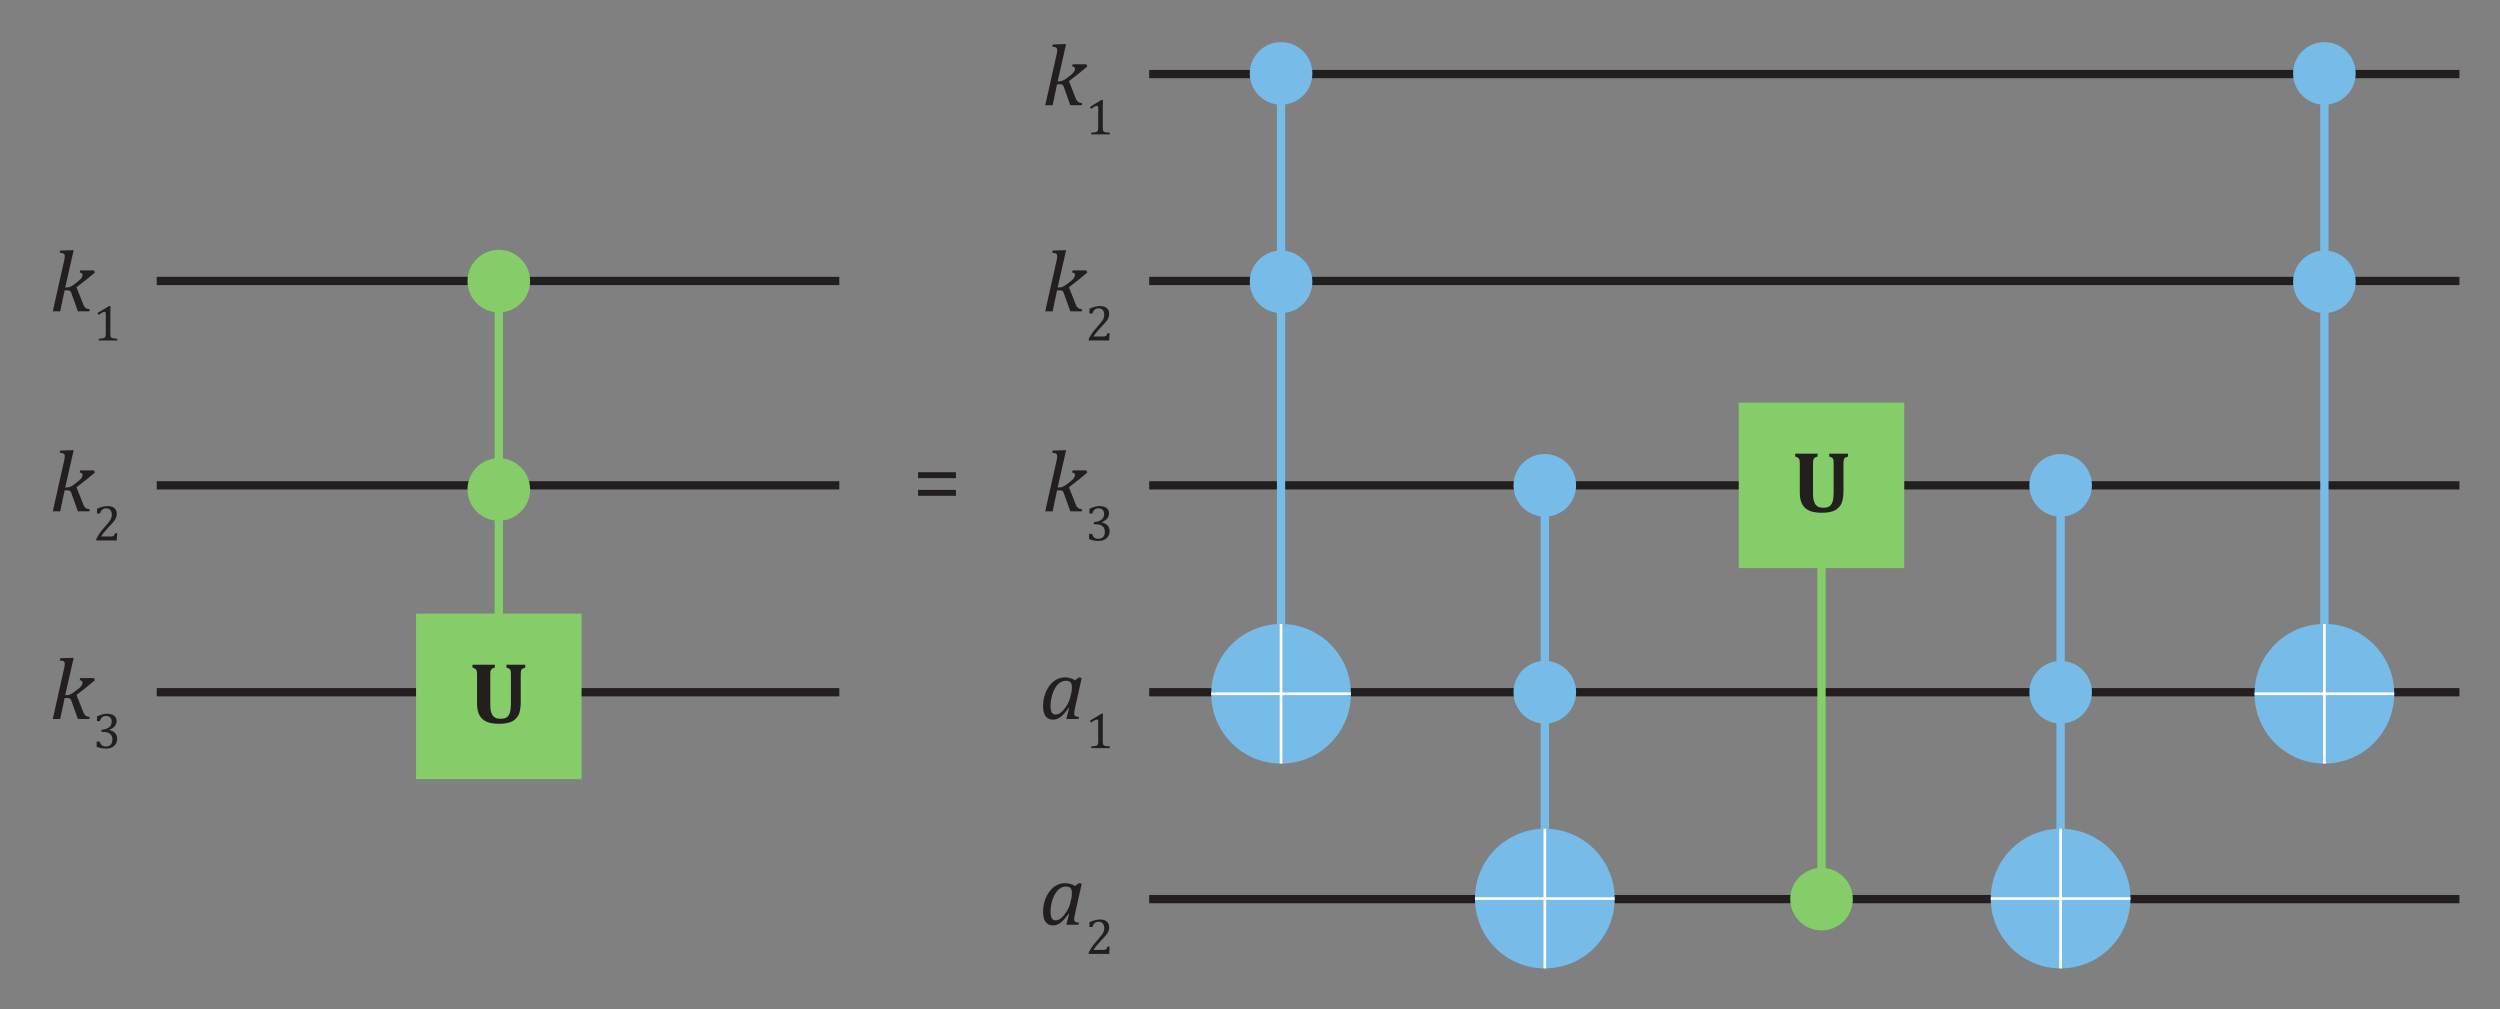 <?xml version="1.0" encoding="UTF-8"?>
<svg width="342.53pt" height="138.25pt" version="1.2" viewBox="0 0 342.53 138.25" xmlns="http://www.w3.org/2000/svg" xmlns:xlink="http://www.w3.org/1999/xlink">
 <rect x="0" y="0" width="342.53" height="138.25" fill="#808080" stroke="none"/>
 <defs>
  <symbol id="glyph0-1" overflow="visible">
   <path d="m0.734-4.234v-0.812h5.188v0.812zm0 2.422v-0.812h5.188v0.812z"/>
  </symbol>
  <symbol id="glyph1-1" overflow="visible">
   <path d="m2.156-3.266h0.188c0.125 0 0.254-0.02 0.391-0.062 0.145-0.051 0.297-0.125 0.453-0.219 0.156-0.102 0.367-0.266 0.641-0.484 0.207-0.156 0.359-0.289 0.453-0.406 0.102-0.125 0.172-0.227 0.203-0.312 0.031-0.082 0.047-0.164 0.047-0.25 0-0.188-0.133-0.289-0.391-0.312l0.062-0.297h1.891l0.125 0.297c-0.336 0.293-0.68 0.578-1.031 0.859l-1.484 1.156 0.875 2.219c0.07 0.199 0.148 0.355 0.234 0.469 0.082 0.105 0.176 0.184 0.281 0.234 0.113 0.043 0.254 0.074 0.422 0.094l-0.062 0.281h-1.562l-0.859-2.406c-0.055-0.156-0.102-0.258-0.141-0.312-0.043-0.051-0.09-0.086-0.141-0.109-0.055-0.031-0.133-0.047-0.234-0.047h-0.438l-0.609 2.875h-1.016l1.5-6.703c0.039-0.188 0.07-0.32 0.094-0.406 0.02-0.094 0.031-0.176 0.031-0.25 0.008-0.082 0.016-0.148 0.016-0.203 0-0.164-0.055-0.281-0.156-0.344-0.094-0.07-0.273-0.109-0.531-0.109l0.078-0.312 1.484-0.047h0.344z"/>
  </symbol>
  <symbol id="glyph1-2" overflow="visible">
   <path d="m4.891-5.312 0.531-0.391 0.375 0.094-0.891 3.984c-0.055 0.23-0.09 0.414-0.109 0.547-0.023 0.125-0.031 0.227-0.031 0.297 0 0.168 0.039 0.289 0.125 0.359 0.094 0.074 0.27 0.121 0.531 0.141l-0.062 0.281h-1.672l0.375-1.469-0.078-0.031c-0.375 0.555-0.734 0.961-1.078 1.219-0.336 0.25-0.688 0.375-1.062 0.375-0.43 0-0.762-0.16-1-0.484-0.23-0.332-0.344-0.789-0.344-1.375 0-0.375 0.039-0.75 0.125-1.125 0.082-0.375 0.207-0.727 0.375-1.062 0.176-0.344 0.383-0.645 0.625-0.906 0.25-0.258 0.531-0.461 0.844-0.609 0.32-0.156 0.672-0.234 1.047-0.234 0.238 0 0.469 0.031 0.688 0.094 0.219 0.055 0.445 0.152 0.688 0.297zm-0.516 1.75c0.031-0.164 0.051-0.305 0.062-0.422 0.008-0.113 0.016-0.238 0.016-0.375 0-0.312-0.062-0.535-0.188-0.672-0.125-0.133-0.34-0.203-0.641-0.203-0.168 0-0.324 0.027-0.469 0.078-0.148 0.055-0.297 0.141-0.453 0.266-0.156 0.117-0.305 0.277-0.438 0.484-0.137 0.199-0.262 0.438-0.375 0.719-0.117 0.281-0.203 0.59-0.266 0.922-0.062 0.324-0.094 0.641-0.094 0.953 0 0.406 0.051 0.711 0.156 0.906 0.113 0.199 0.301 0.297 0.562 0.297 0.125 0 0.25-0.023 0.375-0.078 0.133-0.051 0.281-0.148 0.438-0.297 0.164-0.145 0.348-0.363 0.547-0.656 0.188-0.258 0.332-0.516 0.438-0.766 0.113-0.258 0.203-0.562 0.266-0.906z"/>
  </symbol>
  <symbol id="glyph2-1" overflow="visible">
   <path d="m2.375-0.891c0 0.137 0.004 0.234 0.016 0.297 0.02 0.062 0.047 0.121 0.078 0.172 0.039 0.043 0.098 0.074 0.172 0.094 0.07 0.023 0.16 0.043 0.266 0.062 0.102 0.012 0.242 0.016 0.422 0.016v0.25h-2.531v-0.25c0.258-0.008 0.441-0.023 0.547-0.047 0.102-0.02 0.18-0.047 0.234-0.078 0.062-0.039 0.102-0.098 0.125-0.172 0.031-0.07 0.047-0.188 0.047-0.344v-2.781c0-0.082-0.016-0.145-0.047-0.188-0.031-0.039-0.078-0.062-0.141-0.062-0.074 0-0.18 0.039-0.312 0.109-0.125 0.074-0.289 0.18-0.484 0.312l-0.156-0.266 1.594-0.953h0.188c-0.012 0.219-0.016 0.523-0.016 0.906z"/>
  </symbol>
  <symbol id="glyph2-2" overflow="visible">
   <path d="m2.406-0.547c0.102 0 0.188-0.004 0.25-0.016 0.07-0.02 0.129-0.047 0.172-0.078 0.039-0.031 0.07-0.07 0.094-0.125 0.031-0.051 0.062-0.129 0.094-0.234h0.297l-0.062 1h-2.812v-0.172c0.102-0.227 0.238-0.469 0.406-0.719 0.164-0.258 0.398-0.555 0.703-0.891 0.258-0.289 0.445-0.516 0.562-0.672 0.133-0.156 0.234-0.289 0.297-0.406 0.062-0.125 0.102-0.238 0.125-0.344 0.031-0.113 0.047-0.223 0.047-0.328 0-0.164-0.031-0.316-0.094-0.453-0.055-0.133-0.137-0.238-0.25-0.312-0.105-0.07-0.246-0.109-0.422-0.109-0.43 0-0.715 0.242-0.859 0.719h-0.406v-0.656c0.27-0.133 0.523-0.227 0.766-0.281 0.238-0.062 0.457-0.094 0.656-0.094 0.414 0 0.734 0.094 0.953 0.281s0.328 0.453 0.328 0.797c0 0.125-0.016 0.242-0.047 0.344-0.023 0.105-0.059 0.211-0.109 0.312-0.043 0.094-0.109 0.199-0.203 0.312-0.086 0.105-0.18 0.219-0.281 0.344-0.105 0.117-0.289 0.309-0.547 0.578-0.43 0.461-0.746 0.859-0.953 1.203z"/>
  </symbol>
  <symbol id="glyph2-3" overflow="visible">
   <path d="m0.547-3.703v-0.641c0.258-0.125 0.504-0.219 0.734-0.281 0.227-0.062 0.453-0.094 0.672-0.094 0.258 0 0.484 0.043 0.672 0.125 0.195 0.074 0.348 0.188 0.453 0.344 0.102 0.148 0.156 0.324 0.156 0.531 0 0.188-0.043 0.359-0.125 0.516-0.074 0.148-0.184 0.277-0.328 0.391-0.137 0.105-0.32 0.211-0.547 0.312v0.031c0.145 0.023 0.281 0.062 0.406 0.125s0.238 0.141 0.344 0.234c0.102 0.094 0.18 0.211 0.234 0.344 0.062 0.137 0.094 0.289 0.094 0.453 0 0.262-0.059 0.496-0.172 0.703-0.117 0.211-0.293 0.375-0.531 0.5-0.23 0.113-0.516 0.172-0.859 0.172-0.199 0-0.414-0.023-0.641-0.062-0.219-0.051-0.422-0.113-0.609-0.188v-0.719h0.406c0.07 0.23 0.176 0.402 0.312 0.516 0.133 0.105 0.312 0.156 0.531 0.156 0.301 0 0.523-0.078 0.672-0.234 0.156-0.164 0.234-0.41 0.234-0.734 0-0.332-0.105-0.582-0.312-0.75-0.199-0.176-0.492-0.266-0.875-0.266h-0.312v-0.297c0.312-0.02 0.57-0.078 0.781-0.172 0.207-0.102 0.363-0.234 0.469-0.391 0.102-0.164 0.156-0.344 0.156-0.531 0-0.258-0.07-0.457-0.203-0.594-0.137-0.133-0.328-0.203-0.578-0.203-0.219 0-0.398 0.059-0.531 0.172-0.137 0.117-0.234 0.293-0.297 0.531z"/>
  </symbol>
  <symbol id="glyph3-1" overflow="visible">
   <path d="m5.719-6.531c0-0.289-0.012-0.492-0.031-0.609-0.023-0.113-0.074-0.207-0.156-0.281-0.074-0.07-0.215-0.133-0.422-0.188v-0.391h2.578v0.391c-0.148 0.043-0.262 0.086-0.344 0.125-0.086 0.043-0.148 0.105-0.188 0.188-0.043 0.086-0.07 0.188-0.078 0.312-0.012 0.117-0.016 0.266-0.016 0.453v3.672c0 0.48-0.043 0.887-0.125 1.219-0.074 0.324-0.195 0.594-0.359 0.812-0.168 0.219-0.371 0.402-0.609 0.547-0.242 0.137-0.516 0.23-0.828 0.281-0.305 0.062-0.641 0.094-1.016 0.094-0.562 0-1.039-0.059-1.422-0.172-0.375-0.113-0.684-0.285-0.922-0.516-0.242-0.238-0.418-0.523-0.531-0.859-0.117-0.332-0.172-0.758-0.172-1.281v-3.781c0-0.188-0.008-0.344-0.016-0.469-0.012-0.125-0.039-0.223-0.078-0.297-0.043-0.082-0.105-0.145-0.188-0.188-0.086-0.051-0.199-0.098-0.344-0.141v-0.391h3.062v0.391c-0.156 0.043-0.277 0.09-0.359 0.141-0.074 0.043-0.133 0.102-0.172 0.172-0.031 0.074-0.059 0.168-0.078 0.281-0.012 0.117-0.016 0.281-0.016 0.5v3.859c0 0.312 0.016 0.594 0.047 0.844 0.039 0.25 0.113 0.469 0.219 0.656 0.102 0.18 0.25 0.32 0.438 0.422 0.188 0.094 0.422 0.141 0.703 0.141 0.406 0 0.703-0.078 0.891-0.234 0.195-0.164 0.332-0.391 0.406-0.672 0.082-0.289 0.125-0.723 0.125-1.297z"/>
  </symbol>
 </defs>
 <g fill="none" stroke-width="1.134">
  <g stroke="#231f1f">
   <path transform="matrix(1 0 0 -1 21.471 38.495)" d="m0.002-0.001h93.523"/>
   <path transform="matrix(1 0 0 -1 157.45 38.495)" d="m0.002-0.001h179.52"/>
   <path transform="matrix(1 0 0 -1 21.471 66.495)" d="m0.002-9.9375e-4h93.523"/>
   <path transform="matrix(1 0 0 -1 157.45 66.495)" d="m0.002-9.9375e-4h179.52"/>
  </g>
  <path transform="matrix(1 0 0 -1 68.341 42.05)" d="m-0.001-8.8125e-4v-45.09" stroke="#84cd68"/>
  <g stroke="#77bce9">
   <path transform="matrix(1 0 0 -1 175.52 12.464)" d="m-0.002-9.4375e-4v-80.355"/>
   <path transform="matrix(1 0 0 -1 318.47 12.464)" d="m0.001-9.4375e-4v-80.355"/>
   <path transform="matrix(1 0 0 -1 211.66 67.062)" d="m9.5625e-4 -5e-4v-53.82"/>
   <path transform="matrix(1 0 0 -1 282.33 67.062)" d="m-0.002-5e-4v-53.82"/>
  </g>
 </g>
 <g>
  <path d="m68.34 42.801c2.371 0 4.289-1.918 4.289-4.285s-1.918-4.289-4.289-4.289c-2.367 0-4.285 1.922-4.285 4.289s1.918 4.285 4.285 4.285" fill="#84cd68"/>
  <path d="m68.34 71.348c2.371 0 4.289-1.918 4.289-4.285s-1.918-4.289-4.289-4.289c-2.367 0-4.285 1.922-4.285 4.289s1.918 4.285 4.285 4.285" fill="#84cd68"/>
  <g fill="#231f1f">
   <use x="125.052" y="69.745" xlink:href="#glyph0-1"/>
   <use x="6.778" y="42.653" xlink:href="#glyph1-1"/>
   <use x="12.743" y="46.649" xlink:href="#glyph2-1"/>
   <use x="142.754" y="42.653" xlink:href="#glyph1-1"/>
   <use x="148.719" y="46.649" xlink:href="#glyph2-2"/>
   <use x="142.754" y="14.417" xlink:href="#glyph1-1"/>
   <use x="148.719" y="18.413" xlink:href="#glyph2-1"/>
   <use x="6.778" y="70.057" xlink:href="#glyph1-1"/>
   <use x="12.743" y="74.053" xlink:href="#glyph2-2"/>
   <use x="142.754" y="70.057" xlink:href="#glyph1-1"/>
   <use x="148.719" y="74.053" xlink:href="#glyph2-3"/>
   <use x="6.778" y="98.509" xlink:href="#glyph1-1"/>
   <use x="12.743" y="102.505" xlink:href="#glyph2-3"/>
   <use x="142.409" y="98.509" xlink:href="#glyph1-2"/>
   <use x="148.719" y="102.505" xlink:href="#glyph2-1"/>
  </g>
 </g>
 <path transform="matrix(1 0 0 -1 21.471 94.842)" d="m0.002-0.002h93.523" fill="none" stroke="#231f1f" stroke-width="1.134"/>
 <path transform="matrix(1 0 0 -1 157.45 94.842)" d="m0.002-0.002h179.52" fill="none" stroke="#231f1f" stroke-width="1.134"/>
 <path d="m57.004 106.75h22.676v-22.676h-22.676z" fill="#84cd68"/>
 <g fill="#231f1f">
  <use x="64.284" y="99.076" xlink:href="#glyph3-1"/>
 </g>
 <path transform="matrix(1 0 0 -1 157.45 10.148)" d="m0.002-2.375e-4h179.52" fill="none" stroke="#231f1f" stroke-width="1.134"/>
 <g fill="#231f1f">
  <use x="142.409" y="126.703" xlink:href="#glyph1-2"/>
  <use x="148.719" y="130.699" xlink:href="#glyph2-2"/>
 </g>
 <path transform="matrix(1 0 0 -1 157.45 123.19)" d="m0.002 1e-3h179.52" fill="none" stroke="#231f1f" stroke-width="1.134"/>
 <path d="m175.52 104.62c5.285 0 9.57-4.281 9.57-9.566 0-5.285-4.285-9.566-9.57-9.566-5.281 0-9.566 4.281-9.566 9.566 0 5.285 4.285 9.566 9.566 9.566" fill="#77bce9"/>
 <path transform="matrix(1 0 0 -1 175.52 85.488)" d="m-0.002-7.8125e-4v-19.133" fill="none" stroke="#fff" stroke-width=".361"/>
 <path transform="matrix(1,0,0,-1,165.95,95.055)" d="m-7.8125e-4 3.125e-4h19.137" fill="none" stroke="#fff" stroke-width=".361"/>
 <path d="m318.47 104.62c5.281 0 9.566-4.281 9.566-9.566 0-5.285-4.285-9.566-9.566-9.566-5.285 0-9.57 4.281-9.57 9.566 0 5.285 4.285 9.566 9.57 9.566" fill="#77bce9"/>
 <path transform="matrix(1 0 0 -1 318.47 85.488)" d="m0.001-7.8125e-4v-19.133" fill="none" stroke="#fff" stroke-width=".361"/>
 <path transform="matrix(1 0 0 -1 308.9 95.055)" d="m-0.002 3.125e-4h19.137" fill="none" stroke="#fff" stroke-width=".361"/>
 <path d="m211.66 132.68c5.281 0 9.566-4.281 9.566-9.566 0-5.285-4.285-9.566-9.566-9.566-5.285 0-9.57 4.281-9.57 9.566 0 5.285 4.285 9.566 9.57 9.566" fill="#77bce9"/>
 <path transform="matrix(1 0 0 -1 211.66 113.55)" d="m9.5625e-4 -2.8125e-4v-19.133" fill="none" stroke="#fff" stroke-width=".361"/>
 <path transform="matrix(1 0 0 -1 202.09 123.12)" d="m-0.002 8.125e-4h19.137" fill="none" stroke="#fff" stroke-width=".361"/>
 <path d="m282.33 132.68c5.285 0 9.57-4.281 9.57-9.566 0-5.285-4.285-9.566-9.57-9.566-5.281 0-9.566 4.281-9.566 9.566 0 5.285 4.285 9.566 9.566 9.566" fill="#77bce9"/>
 <path transform="matrix(1 0 0 -1 282.33 113.55)" d="m-0.002-2.8125e-4v-19.133" fill="none" stroke="#fff" stroke-width=".361"/>
 <path transform="matrix(1 0 0 -1 272.76 123.12)" d="m-4.8125e-4 8.125e-4h19.137" fill="none" stroke="#fff" stroke-width=".361"/>
 <g fill="#77bce9">
  <path d="m175.52 14.348c2.371 0 4.289-1.918 4.289-4.285s-1.918-4.289-4.289-4.289c-2.367 0-4.285 1.922-4.285 4.289s1.918 4.285 4.285 4.285"/>
  <path d="m318.47 14.348c2.367 0 4.285-1.918 4.285-4.285s-1.918-4.289-4.285-4.289c-2.371 0-4.289 1.922-4.289 4.289s1.918 4.285 4.289 4.285"/>
  <path d="m211.66 70.781c2.367 0 4.285-1.918 4.285-4.285 0-2.367-1.918-4.289-4.285-4.289-2.367 0-4.289 1.922-4.289 4.289 0 2.367 1.922 4.285 4.289 4.285"/>
  <path d="m282.33 70.781c2.371 0 4.289-1.918 4.289-4.285 0-2.367-1.918-4.289-4.289-4.289-2.367 0-4.285 1.922-4.285 4.289 0 2.367 1.918 4.285 4.285 4.285"/>
 </g>
 <path d="m249.57 127.48c2.371 0 4.289-1.922 4.289-4.289s-1.918-4.285-4.289-4.285c-2.367 0-4.285 1.918-4.285 4.285s1.918 4.289 4.285 4.289" fill="#84cd68"/>
 <g fill="#77bce9">
  <path d="m175.52 42.898c2.371 0 4.289-1.922 4.289-4.289s-1.918-4.285-4.289-4.285c-2.367 0-4.285 1.918-4.285 4.285s1.918 4.289 4.285 4.289"/>
  <path d="m318.47 42.898c2.367 0 4.285-1.922 4.285-4.289s-1.918-4.285-4.285-4.285c-2.371 0-4.289 1.918-4.289 4.285s1.918 4.289 4.289 4.289"/>
  <path d="m211.66 99.129c2.367 0 4.285-1.918 4.285-4.285s-1.918-4.289-4.285-4.289c-2.367 0-4.289 1.922-4.289 4.289s1.922 4.285 4.289 4.285"/>
  <path d="m282.33 99.129c2.371 0 4.289-1.918 4.289-4.285s-1.918-4.289-4.289-4.289c-2.367 0-4.285 1.922-4.285 4.289s1.918 4.285 4.285 4.285"/>
 </g>
 <path transform="matrix(1 0 0 -1 249.57 67.062)" d="m-0.002-5e-4v-53.82" fill="none" stroke="#84cd68" stroke-width="1.134"/>
 <path d="m238.23 77.836h22.676v-22.68h-22.676z" fill="#84cd68"/>
 <g fill="#231f1f">
  <use x="245.514" y="70.162" xlink:href="#glyph3-1"/>
 </g>
</svg>
